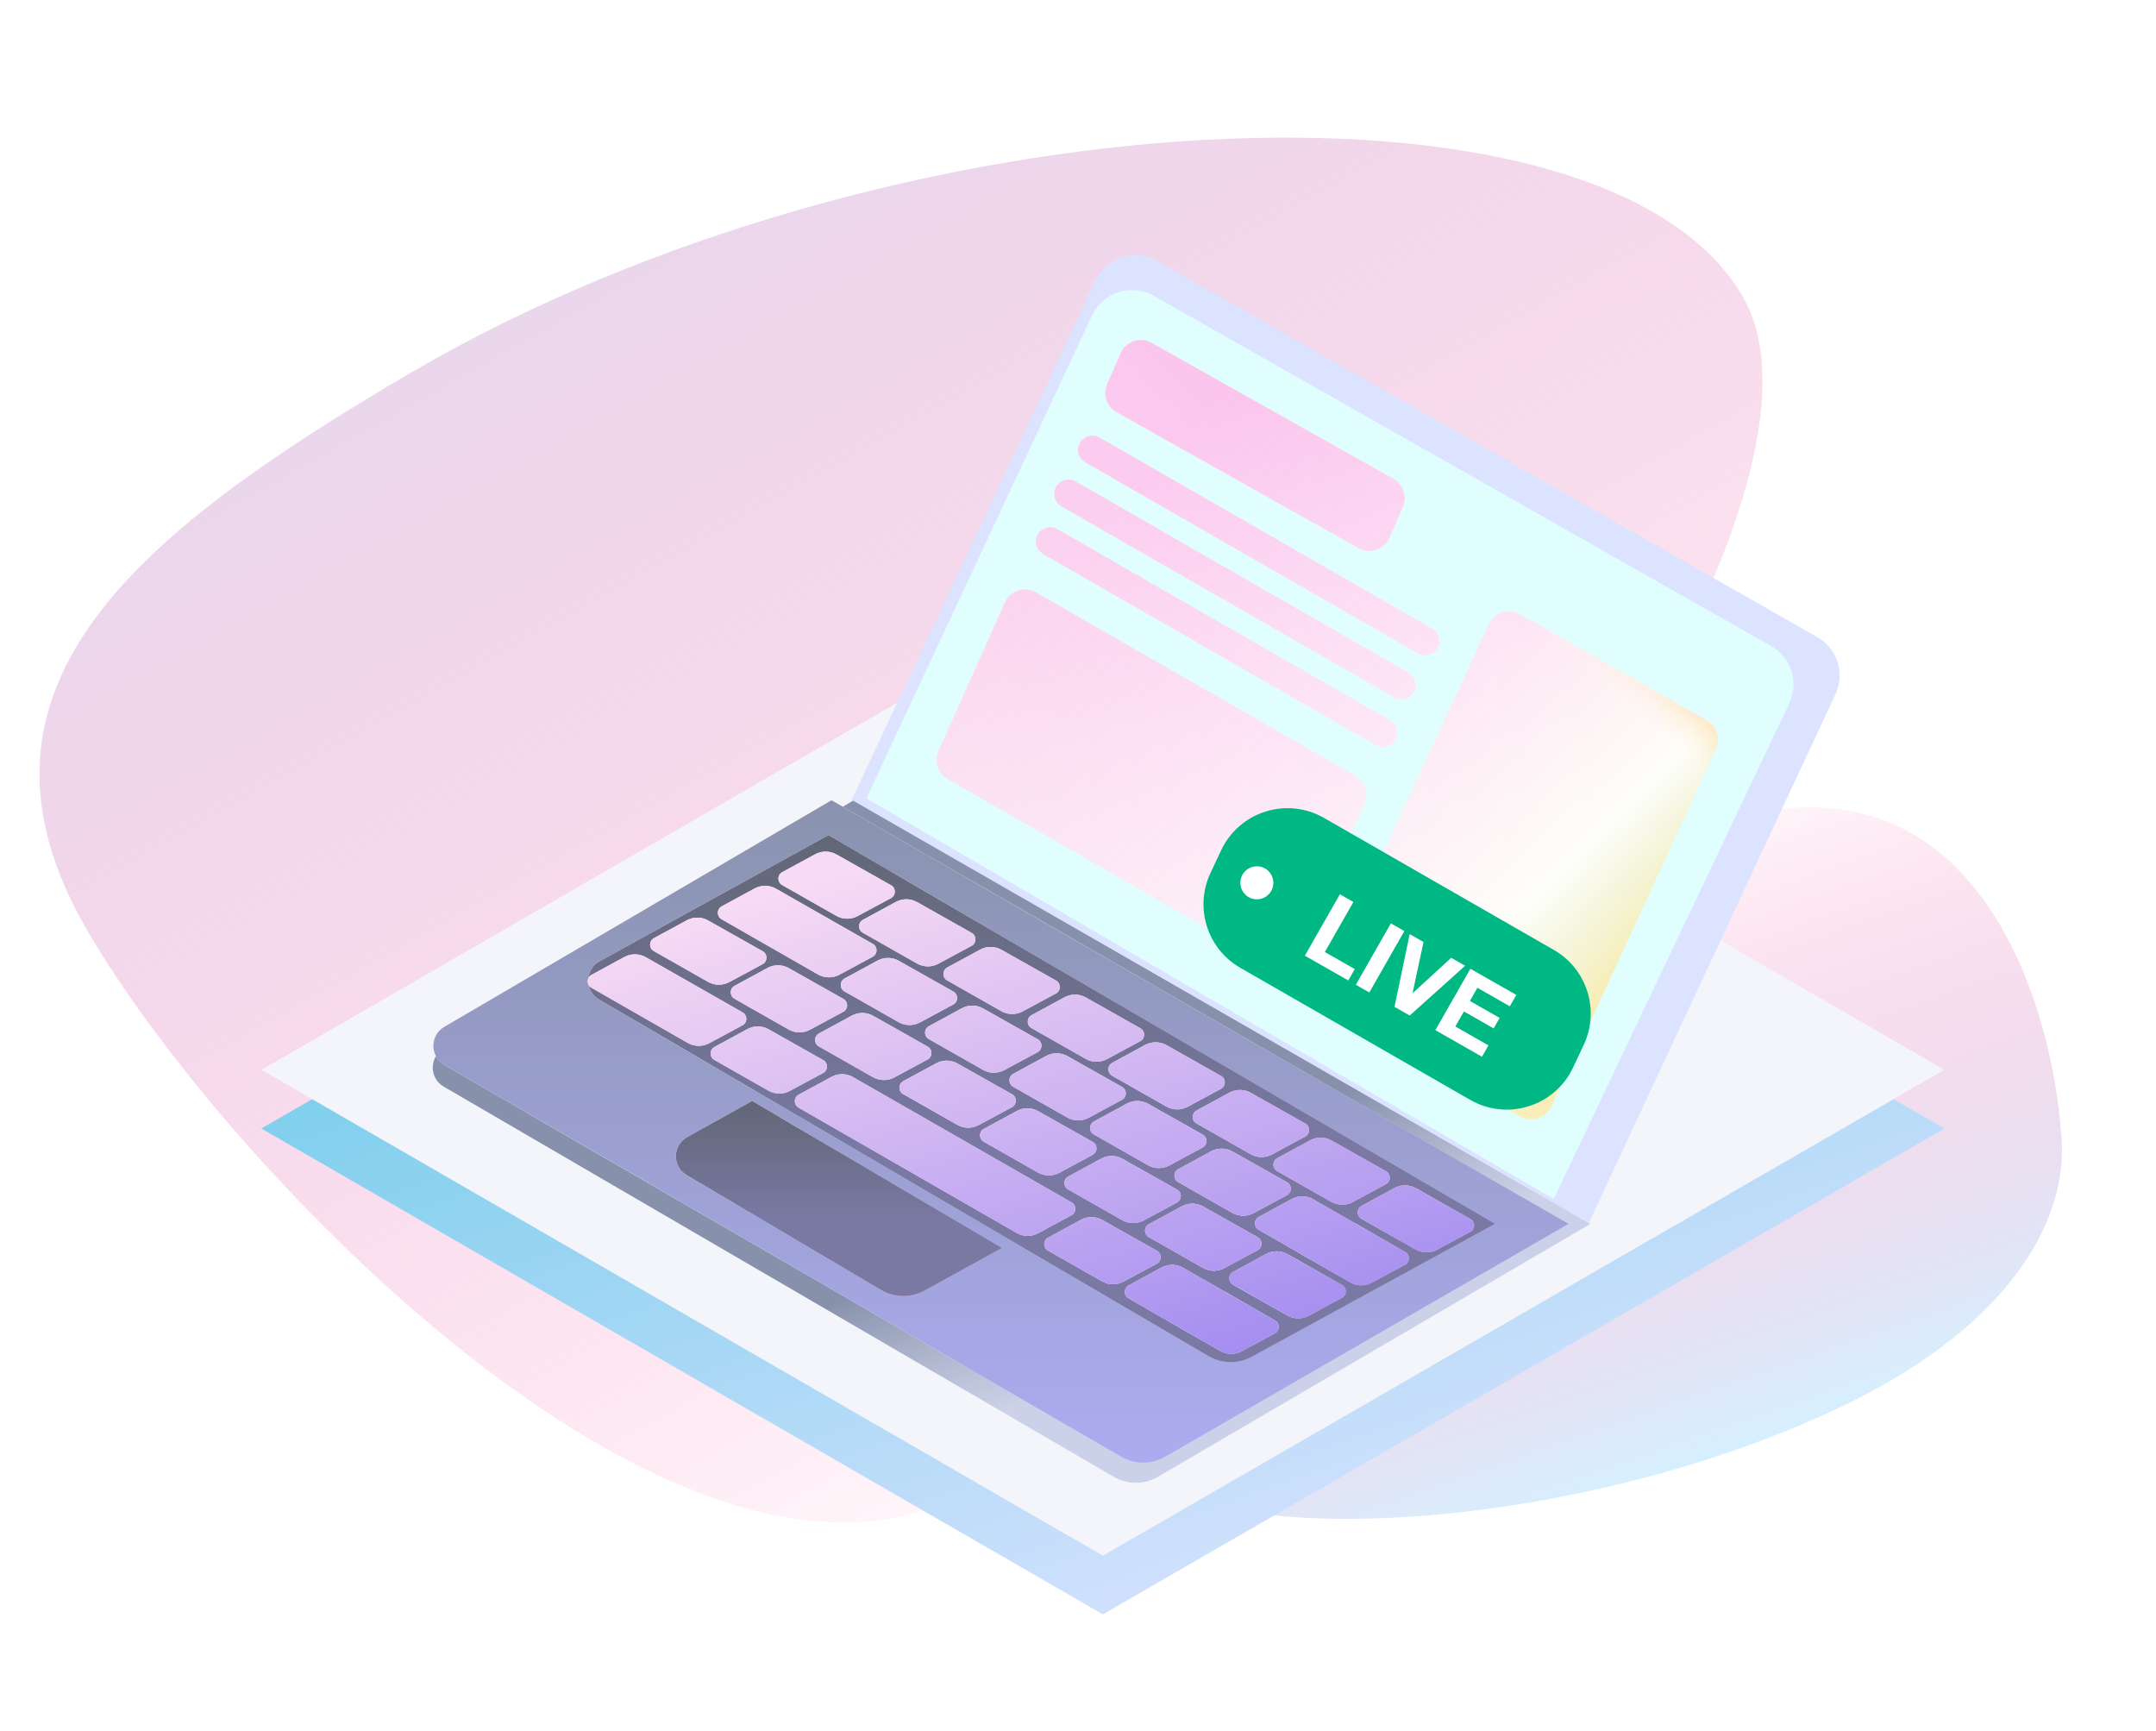 <svg width="588" height="472" viewBox="0 0 588 472" fill="none" xmlns="http://www.w3.org/2000/svg">
<g clip-path="url(#clip0_4563_108080)">
<rect width="588" height="472" fill="white"/>
<path d="M475.185 80.676C513.387 145.965 342.425 360.822 265.293 405.953C188.162 451.084 62.22 319.412 24.018 254.123C-14.184 188.833 34.815 146.82 111.947 101.69C241.974 25.608 436.983 15.386 475.185 80.676Z" fill="url(#paint0_linear_4563_108080)"/>
<path d="M300.942 392.49C286.026 360.53 398.496 257.048 444.567 235.547C529.291 187.814 558.949 262.132 562.262 310.74C563.843 333.947 546.707 362.845 500.636 384.347C422.97 420.593 315.857 424.45 300.942 392.49Z" fill="url(#paint1_linear_4563_108080)"/>
<path d="M300.781 175.241L71.281 307.741L300.781 440.241L530.281 307.741L300.781 175.241Z" fill="url(#paint2_linear_4563_108080)"/>
<path d="M300.781 159.241L71.281 291.741L300.781 424.241L530.281 291.741L300.781 159.241Z" fill="#F3F5FA"/>
<path d="M303.731 402.718L121.011 296.324C117.076 294.033 117.027 288.366 120.921 286.007L232.781 218.241L433.781 333.741L315.826 402.707C312.091 404.891 307.469 404.895 303.731 402.718Z" fill="url(#paint3_linear_4563_108080)"/>
<path d="M305.776 397.264L121.202 290.406C117.221 288.101 117.208 282.358 121.178 280.035L226.781 218.241L427.781 333.741L317.79 397.271C314.073 399.418 309.491 399.415 305.776 397.264Z" fill="url(#paint4_linear_4563_108080)"/>
<path d="M305.776 397.264L121.202 290.406C117.221 288.101 117.208 282.358 121.178 280.035L226.781 218.241L427.781 333.741L317.79 397.271C314.073 399.418 309.491 399.415 305.776 397.264Z" fill="url(#paint5_linear_4563_108080)"/>
<path d="M305.776 397.264L121.202 290.406C117.221 288.101 117.208 282.358 121.178 280.035L226.781 218.241L427.781 333.741L317.79 397.271C314.073 399.418 309.491 399.415 305.776 397.264Z" fill="url(#paint6_linear_4563_108080)"/>
<path d="M329.584 369.815L163.399 272.576C159.38 270.224 159.455 264.39 163.533 262.143L225.952 227.741L407.781 333.741L341.395 369.99C337.7 372.007 333.217 371.941 329.584 369.815Z" fill="url(#paint7_linear_4563_108080)"/>
<path d="M329.584 369.815L163.399 272.576C159.38 270.224 159.455 264.39 163.533 262.143L225.952 227.741L407.781 333.741L341.395 369.99C337.7 372.007 333.217 371.941 329.584 369.815Z" fill="url(#paint8_linear_4563_108080)"/>
<path d="M329.584 369.815L163.399 272.576C159.38 270.224 159.455 264.39 163.533 262.143L225.952 227.741L407.781 333.741L341.395 369.99C337.7 372.007 333.217 371.941 329.584 369.815Z" fill="url(#paint9_linear_4563_108080)"/>
<g filter="url(#filter0_d_4563_108080)">
<path fill-rule="evenodd" clip-rule="evenodd" d="M213.306 239.342L228.097 247.743C229.893 248.763 232.087 248.788 233.905 247.809L242.983 242.921C244.369 242.175 244.389 240.192 243.017 239.418L228.124 231.016C226.324 230 224.127 229.982 222.311 230.97L213.339 235.846C211.961 236.595 211.942 238.567 213.306 239.342ZM178.306 257.342L193.097 265.743C194.893 266.763 197.087 266.788 198.905 265.809L207.983 260.921C209.369 260.175 209.389 258.192 208.017 257.418L193.124 249.016C191.324 248 189.127 247.982 187.311 248.97L178.339 253.846C176.961 254.595 176.942 256.567 178.306 257.342ZM223.091 263.727L196.787 248.664C195.429 247.886 195.451 245.919 196.826 245.171L205.795 240.296C207.62 239.305 209.828 239.327 211.632 240.356L238.042 255.414C239.407 256.192 239.383 258.167 238 258.912L228.917 263.803C227.092 264.786 224.889 264.757 223.091 263.727ZM161.287 267.346L187.591 282.408C189.389 283.438 191.592 283.467 193.417 282.485L202.5 277.594C203.883 276.849 203.907 274.874 202.542 274.096L176.132 259.037C174.328 258.009 172.12 257.986 170.295 258.978L161.326 263.853C159.951 264.6 159.929 266.567 161.287 267.346ZM250.097 260.743L235.306 252.342C233.942 251.567 233.961 249.595 235.339 248.846L244.311 243.97C246.127 242.982 248.324 243 250.124 244.016L265.017 252.418C266.389 253.192 266.369 255.175 264.983 255.921L255.905 260.809C254.087 261.788 251.893 261.763 250.097 260.743ZM200.306 270.342L215.097 278.743C216.893 279.763 219.087 279.788 220.905 278.809L229.983 273.921C231.369 273.175 231.389 271.192 230.017 270.418L215.124 262.016C213.324 261 211.127 260.982 209.311 261.97L200.339 266.846C198.961 267.595 198.942 269.567 200.306 270.342ZM245.097 276.743L230.306 268.342C228.942 267.567 228.961 265.595 230.339 264.846L239.311 259.97C241.127 258.982 243.324 259 245.124 260.016L260.017 268.418C261.389 269.192 261.369 271.175 259.983 271.921L250.905 276.809C249.087 277.788 246.893 277.763 245.097 276.743ZM194.806 287.024L209.597 295.425C211.393 296.445 213.587 296.47 215.405 295.491L224.483 290.603C225.869 289.856 225.889 287.874 224.517 287.1L209.624 278.697C207.824 277.681 205.627 277.664 203.811 278.651L194.839 283.527C193.461 284.276 193.442 286.249 194.806 287.024ZM273.097 273.743L258.306 265.342C256.942 264.567 256.961 262.595 258.339 261.846L267.311 256.97C269.127 255.982 271.324 256 273.124 257.016L288.017 265.418C289.389 266.192 289.369 268.175 287.983 268.921L278.905 273.809C277.087 274.788 274.893 274.763 273.097 273.743ZM223.306 283.342L238.097 291.743C239.893 292.763 242.087 292.788 243.905 291.809L252.983 286.921C254.369 286.175 254.389 284.192 253.017 283.418L238.124 275.016C236.324 274 234.127 273.982 232.311 274.97L223.339 279.846C221.961 280.595 221.942 282.567 223.306 283.342ZM268.097 289.743L253.306 281.342C251.942 280.567 251.961 278.595 253.339 277.846L262.311 272.97C264.127 271.982 266.324 272 268.124 273.016L283.017 281.418C284.389 282.192 284.369 284.175 282.983 284.921L273.905 289.809C272.087 290.788 269.893 290.763 268.097 289.743ZM217.779 300.029L277.282 334.219C279.082 335.254 281.289 335.284 283.116 334.3L292.203 329.407C293.584 328.663 293.61 326.692 292.249 325.911L232.637 291.731C230.83 290.695 228.616 290.67 226.787 291.664L217.821 296.537C216.446 297.284 216.423 299.249 217.779 300.029ZM296.097 286.743L281.306 278.342C279.942 277.567 279.961 275.595 281.339 274.846L290.311 269.97C292.127 268.982 294.324 269 296.124 270.016L311.017 278.418C312.389 279.192 312.369 281.175 310.983 281.921L301.905 286.809C300.087 287.788 297.893 287.763 296.097 286.743ZM246.306 296.342L261.097 304.743C262.893 305.763 265.087 305.788 266.905 304.809L275.983 299.921C277.369 299.175 277.389 297.192 276.017 296.418L261.124 288.016C259.324 287 257.127 286.982 255.311 287.97L246.339 292.846C244.961 293.595 244.942 295.567 246.306 296.342ZM291.097 302.743L276.306 294.342C274.942 293.567 274.961 291.595 276.339 290.846L285.311 285.97C287.127 284.982 289.324 285 291.124 286.016L306.017 294.418C307.389 295.192 307.369 297.175 305.983 297.921L296.905 302.809C295.087 303.788 292.893 303.763 291.097 302.743ZM303.306 291.342L318.097 299.743C319.893 300.763 322.087 300.788 323.905 299.809L332.983 294.921C334.369 294.175 334.389 292.192 333.017 291.418L318.124 283.016C316.324 282 314.127 281.982 312.311 282.97L303.339 287.846C301.961 288.595 301.942 290.567 303.306 291.342ZM283.097 317.743L268.306 309.342C266.942 308.567 266.961 306.595 268.339 305.846L277.311 300.97C279.127 299.982 281.324 300 283.124 301.016L298.017 309.418C299.389 310.192 299.369 312.175 297.983 312.921L288.905 317.809C287.087 318.788 284.893 318.763 283.097 317.743ZM298.306 307.342L313.097 315.743C314.893 316.763 317.087 316.788 318.905 315.809L327.983 310.921C329.369 310.175 329.389 308.192 328.017 307.418L313.124 299.016C311.324 298 309.127 297.982 307.311 298.97L298.339 303.846C296.961 304.595 296.942 306.567 298.306 307.342ZM363.097 325.743L348.306 317.342C346.942 316.567 346.961 314.595 348.339 313.846L357.311 308.97C359.127 307.982 361.324 308 363.124 309.016L378.017 317.418C379.389 318.192 379.369 320.175 377.983 320.921L368.905 325.809C367.087 326.788 364.893 326.763 363.097 325.743ZM313.306 335.342L328.097 343.743C329.893 344.763 332.087 344.788 333.905 343.809L342.983 338.921C344.369 338.175 344.389 336.192 343.017 335.418L328.124 327.016C326.324 326 324.127 325.982 322.311 326.97L313.339 331.846C311.961 332.595 311.942 334.567 313.306 335.342ZM368.282 347.719L343.279 333.347C341.922 332.568 341.946 330.603 343.32 329.856L352.29 324.981C354.118 323.987 356.33 324.012 358.135 325.045L383.245 339.412C384.607 340.192 384.581 342.165 383.199 342.909L374.117 347.8C372.289 348.784 370.082 348.753 368.282 347.719ZM307.779 352.029L332.782 366.4C334.582 367.435 336.789 367.466 338.617 366.481L347.699 361.591C349.081 360.847 349.107 358.873 347.745 358.094L322.635 343.726C320.83 342.693 318.618 342.669 316.79 343.662L307.82 348.538C306.446 349.285 306.422 351.249 307.779 352.029ZM341.097 312.743L326.306 304.342C324.942 303.567 324.961 301.595 326.339 300.846L335.311 295.97C337.127 294.982 339.324 295 341.124 296.016L356.017 304.418C357.389 305.192 357.369 307.175 355.983 307.921L346.905 312.809C345.087 313.788 342.893 313.763 341.097 312.743ZM291.306 322.342L306.097 330.743C307.893 331.763 310.087 331.788 311.905 330.809L320.983 325.921C322.369 325.175 322.389 323.192 321.017 322.418L306.124 314.016C304.324 313 302.127 312.982 300.311 313.97L291.339 318.846C289.961 319.595 289.942 321.567 291.306 322.342ZM336.097 328.743L321.306 320.342C319.942 319.567 319.961 317.595 321.339 316.846L330.311 311.97C332.127 310.982 334.324 311 336.124 312.016L351.017 320.418C352.389 321.192 352.369 323.175 350.983 323.921L341.905 328.809C340.087 329.788 337.893 329.763 336.097 328.743ZM285.806 339.024L300.597 347.425C302.393 348.445 304.587 348.47 306.405 347.491L315.483 342.603C316.869 341.856 316.889 339.874 315.517 339.1L300.624 330.697C298.824 329.681 296.627 329.664 294.811 330.651L285.839 335.527C284.461 336.276 284.442 338.249 285.806 339.024ZM386.097 338.743L371.306 330.342C369.942 329.567 369.961 327.595 371.339 326.846L380.311 321.97C382.127 320.982 384.324 321 386.124 322.016L401.017 330.418C402.389 331.192 402.369 333.175 400.983 333.921L391.905 338.809C390.087 339.788 387.893 339.763 386.097 338.743ZM336.306 348.342L351.097 356.743C352.893 357.763 355.087 357.788 356.905 356.809L365.983 351.921C367.369 351.175 367.389 349.192 366.017 348.418L351.124 340.016C349.324 339 347.127 338.982 345.311 339.97L336.339 344.846C334.961 345.595 334.942 347.567 336.306 348.342Z" fill="url(#paint10_linear_4563_108080)"/>
<path fill-rule="evenodd" clip-rule="evenodd" d="M213.306 239.342L228.097 247.743C229.893 248.763 232.087 248.788 233.905 247.809L242.983 242.921C244.369 242.175 244.389 240.192 243.017 239.418L228.124 231.016C226.324 230 224.127 229.982 222.311 230.97L213.339 235.846C211.961 236.595 211.942 238.567 213.306 239.342ZM178.306 257.342L193.097 265.743C194.893 266.763 197.087 266.788 198.905 265.809L207.983 260.921C209.369 260.175 209.389 258.192 208.017 257.418L193.124 249.016C191.324 248 189.127 247.982 187.311 248.97L178.339 253.846C176.961 254.595 176.942 256.567 178.306 257.342ZM223.091 263.727L196.787 248.664C195.429 247.886 195.451 245.919 196.826 245.171L205.795 240.296C207.62 239.305 209.828 239.327 211.632 240.356L238.042 255.414C239.407 256.192 239.383 258.167 238 258.912L228.917 263.803C227.092 264.786 224.889 264.757 223.091 263.727ZM161.287 267.346L187.591 282.408C189.389 283.438 191.592 283.467 193.417 282.485L202.5 277.594C203.883 276.849 203.907 274.874 202.542 274.096L176.132 259.037C174.328 258.009 172.12 257.986 170.295 258.978L161.326 263.853C159.951 264.6 159.929 266.567 161.287 267.346ZM250.097 260.743L235.306 252.342C233.942 251.567 233.961 249.595 235.339 248.846L244.311 243.97C246.127 242.982 248.324 243 250.124 244.016L265.017 252.418C266.389 253.192 266.369 255.175 264.983 255.921L255.905 260.809C254.087 261.788 251.893 261.763 250.097 260.743ZM200.306 270.342L215.097 278.743C216.893 279.763 219.087 279.788 220.905 278.809L229.983 273.921C231.369 273.175 231.389 271.192 230.017 270.418L215.124 262.016C213.324 261 211.127 260.982 209.311 261.97L200.339 266.846C198.961 267.595 198.942 269.567 200.306 270.342ZM245.097 276.743L230.306 268.342C228.942 267.567 228.961 265.595 230.339 264.846L239.311 259.97C241.127 258.982 243.324 259 245.124 260.016L260.017 268.418C261.389 269.192 261.369 271.175 259.983 271.921L250.905 276.809C249.087 277.788 246.893 277.763 245.097 276.743ZM194.806 287.024L209.597 295.425C211.393 296.445 213.587 296.47 215.405 295.491L224.483 290.603C225.869 289.856 225.889 287.874 224.517 287.1L209.624 278.697C207.824 277.681 205.627 277.664 203.811 278.651L194.839 283.527C193.461 284.276 193.442 286.249 194.806 287.024ZM273.097 273.743L258.306 265.342C256.942 264.567 256.961 262.595 258.339 261.846L267.311 256.97C269.127 255.982 271.324 256 273.124 257.016L288.017 265.418C289.389 266.192 289.369 268.175 287.983 268.921L278.905 273.809C277.087 274.788 274.893 274.763 273.097 273.743ZM223.306 283.342L238.097 291.743C239.893 292.763 242.087 292.788 243.905 291.809L252.983 286.921C254.369 286.175 254.389 284.192 253.017 283.418L238.124 275.016C236.324 274 234.127 273.982 232.311 274.97L223.339 279.846C221.961 280.595 221.942 282.567 223.306 283.342ZM268.097 289.743L253.306 281.342C251.942 280.567 251.961 278.595 253.339 277.846L262.311 272.97C264.127 271.982 266.324 272 268.124 273.016L283.017 281.418C284.389 282.192 284.369 284.175 282.983 284.921L273.905 289.809C272.087 290.788 269.893 290.763 268.097 289.743ZM217.779 300.029L277.282 334.219C279.082 335.254 281.289 335.284 283.116 334.3L292.203 329.407C293.584 328.663 293.61 326.692 292.249 325.911L232.637 291.731C230.83 290.695 228.616 290.67 226.787 291.664L217.821 296.537C216.446 297.284 216.423 299.249 217.779 300.029ZM296.097 286.743L281.306 278.342C279.942 277.567 279.961 275.595 281.339 274.846L290.311 269.97C292.127 268.982 294.324 269 296.124 270.016L311.017 278.418C312.389 279.192 312.369 281.175 310.983 281.921L301.905 286.809C300.087 287.788 297.893 287.763 296.097 286.743ZM246.306 296.342L261.097 304.743C262.893 305.763 265.087 305.788 266.905 304.809L275.983 299.921C277.369 299.175 277.389 297.192 276.017 296.418L261.124 288.016C259.324 287 257.127 286.982 255.311 287.97L246.339 292.846C244.961 293.595 244.942 295.567 246.306 296.342ZM291.097 302.743L276.306 294.342C274.942 293.567 274.961 291.595 276.339 290.846L285.311 285.97C287.127 284.982 289.324 285 291.124 286.016L306.017 294.418C307.389 295.192 307.369 297.175 305.983 297.921L296.905 302.809C295.087 303.788 292.893 303.763 291.097 302.743ZM303.306 291.342L318.097 299.743C319.893 300.763 322.087 300.788 323.905 299.809L332.983 294.921C334.369 294.175 334.389 292.192 333.017 291.418L318.124 283.016C316.324 282 314.127 281.982 312.311 282.97L303.339 287.846C301.961 288.595 301.942 290.567 303.306 291.342ZM283.097 317.743L268.306 309.342C266.942 308.567 266.961 306.595 268.339 305.846L277.311 300.97C279.127 299.982 281.324 300 283.124 301.016L298.017 309.418C299.389 310.192 299.369 312.175 297.983 312.921L288.905 317.809C287.087 318.788 284.893 318.763 283.097 317.743ZM298.306 307.342L313.097 315.743C314.893 316.763 317.087 316.788 318.905 315.809L327.983 310.921C329.369 310.175 329.389 308.192 328.017 307.418L313.124 299.016C311.324 298 309.127 297.982 307.311 298.97L298.339 303.846C296.961 304.595 296.942 306.567 298.306 307.342ZM363.097 325.743L348.306 317.342C346.942 316.567 346.961 314.595 348.339 313.846L357.311 308.97C359.127 307.982 361.324 308 363.124 309.016L378.017 317.418C379.389 318.192 379.369 320.175 377.983 320.921L368.905 325.809C367.087 326.788 364.893 326.763 363.097 325.743ZM313.306 335.342L328.097 343.743C329.893 344.763 332.087 344.788 333.905 343.809L342.983 338.921C344.369 338.175 344.389 336.192 343.017 335.418L328.124 327.016C326.324 326 324.127 325.982 322.311 326.97L313.339 331.846C311.961 332.595 311.942 334.567 313.306 335.342ZM368.282 347.719L343.279 333.347C341.922 332.568 341.946 330.603 343.32 329.856L352.29 324.981C354.118 323.987 356.33 324.012 358.135 325.045L383.245 339.412C384.607 340.192 384.581 342.165 383.199 342.909L374.117 347.8C372.289 348.784 370.082 348.753 368.282 347.719ZM307.779 352.029L332.782 366.4C334.582 367.435 336.789 367.466 338.617 366.481L347.699 361.591C349.081 360.847 349.107 358.873 347.745 358.094L322.635 343.726C320.83 342.693 318.618 342.669 316.79 343.662L307.82 348.538C306.446 349.285 306.422 351.249 307.779 352.029ZM341.097 312.743L326.306 304.342C324.942 303.567 324.961 301.595 326.339 300.846L335.311 295.97C337.127 294.982 339.324 295 341.124 296.016L356.017 304.418C357.389 305.192 357.369 307.175 355.983 307.921L346.905 312.809C345.087 313.788 342.893 313.763 341.097 312.743ZM291.306 322.342L306.097 330.743C307.893 331.763 310.087 331.788 311.905 330.809L320.983 325.921C322.369 325.175 322.389 323.192 321.017 322.418L306.124 314.016C304.324 313 302.127 312.982 300.311 313.97L291.339 318.846C289.961 319.595 289.942 321.567 291.306 322.342ZM336.097 328.743L321.306 320.342C319.942 319.567 319.961 317.595 321.339 316.846L330.311 311.97C332.127 310.982 334.324 311 336.124 312.016L351.017 320.418C352.389 321.192 352.369 323.175 350.983 323.921L341.905 328.809C340.087 329.788 337.893 329.763 336.097 328.743ZM285.806 339.024L300.597 347.425C302.393 348.445 304.587 348.47 306.405 347.491L315.483 342.603C316.869 341.856 316.889 339.874 315.517 339.1L300.624 330.697C298.824 329.681 296.627 329.664 294.811 330.651L285.839 335.527C284.461 336.276 284.442 338.249 285.806 339.024ZM386.097 338.743L371.306 330.342C369.942 329.567 369.961 327.595 371.339 326.846L380.311 321.97C382.127 320.982 384.324 321 386.124 322.016L401.017 330.418C402.389 331.192 402.369 333.175 400.983 333.921L391.905 338.809C390.087 339.788 387.893 339.763 386.097 338.743ZM336.306 348.342L351.097 356.743C352.893 357.763 355.087 357.788 356.905 356.809L365.983 351.921C367.369 351.175 367.389 349.192 366.017 348.418L351.124 340.016C349.324 339 347.127 338.982 345.311 339.97L336.339 344.846C334.961 345.595 334.942 347.567 336.306 348.342Z" fill="url(#paint11_linear_4563_108080)"/>
<path fill-rule="evenodd" clip-rule="evenodd" d="M213.306 239.342L228.097 247.743C229.893 248.763 232.087 248.788 233.905 247.809L242.983 242.921C244.369 242.175 244.389 240.192 243.017 239.418L228.124 231.016C226.324 230 224.127 229.982 222.311 230.97L213.339 235.846C211.961 236.595 211.942 238.567 213.306 239.342ZM178.306 257.342L193.097 265.743C194.893 266.763 197.087 266.788 198.905 265.809L207.983 260.921C209.369 260.175 209.389 258.192 208.017 257.418L193.124 249.016C191.324 248 189.127 247.982 187.311 248.97L178.339 253.846C176.961 254.595 176.942 256.567 178.306 257.342ZM223.091 263.727L196.787 248.664C195.429 247.886 195.451 245.919 196.826 245.171L205.795 240.296C207.62 239.305 209.828 239.327 211.632 240.356L238.042 255.414C239.407 256.192 239.383 258.167 238 258.912L228.917 263.803C227.092 264.786 224.889 264.757 223.091 263.727ZM161.287 267.346L187.591 282.408C189.389 283.438 191.592 283.467 193.417 282.485L202.5 277.594C203.883 276.849 203.907 274.874 202.542 274.096L176.132 259.037C174.328 258.009 172.12 257.986 170.295 258.978L161.326 263.853C159.951 264.6 159.929 266.567 161.287 267.346ZM250.097 260.743L235.306 252.342C233.942 251.567 233.961 249.595 235.339 248.846L244.311 243.97C246.127 242.982 248.324 243 250.124 244.016L265.017 252.418C266.389 253.192 266.369 255.175 264.983 255.921L255.905 260.809C254.087 261.788 251.893 261.763 250.097 260.743ZM200.306 270.342L215.097 278.743C216.893 279.763 219.087 279.788 220.905 278.809L229.983 273.921C231.369 273.175 231.389 271.192 230.017 270.418L215.124 262.016C213.324 261 211.127 260.982 209.311 261.97L200.339 266.846C198.961 267.595 198.942 269.567 200.306 270.342ZM245.097 276.743L230.306 268.342C228.942 267.567 228.961 265.595 230.339 264.846L239.311 259.97C241.127 258.982 243.324 259 245.124 260.016L260.017 268.418C261.389 269.192 261.369 271.175 259.983 271.921L250.905 276.809C249.087 277.788 246.893 277.763 245.097 276.743ZM194.806 287.024L209.597 295.425C211.393 296.445 213.587 296.47 215.405 295.491L224.483 290.603C225.869 289.856 225.889 287.874 224.517 287.1L209.624 278.697C207.824 277.681 205.627 277.664 203.811 278.651L194.839 283.527C193.461 284.276 193.442 286.249 194.806 287.024ZM273.097 273.743L258.306 265.342C256.942 264.567 256.961 262.595 258.339 261.846L267.311 256.97C269.127 255.982 271.324 256 273.124 257.016L288.017 265.418C289.389 266.192 289.369 268.175 287.983 268.921L278.905 273.809C277.087 274.788 274.893 274.763 273.097 273.743ZM223.306 283.342L238.097 291.743C239.893 292.763 242.087 292.788 243.905 291.809L252.983 286.921C254.369 286.175 254.389 284.192 253.017 283.418L238.124 275.016C236.324 274 234.127 273.982 232.311 274.97L223.339 279.846C221.961 280.595 221.942 282.567 223.306 283.342ZM268.097 289.743L253.306 281.342C251.942 280.567 251.961 278.595 253.339 277.846L262.311 272.97C264.127 271.982 266.324 272 268.124 273.016L283.017 281.418C284.389 282.192 284.369 284.175 282.983 284.921L273.905 289.809C272.087 290.788 269.893 290.763 268.097 289.743ZM217.779 300.029L277.282 334.219C279.082 335.254 281.289 335.284 283.116 334.3L292.203 329.407C293.584 328.663 293.61 326.692 292.249 325.911L232.637 291.731C230.83 290.695 228.616 290.67 226.787 291.664L217.821 296.537C216.446 297.284 216.423 299.249 217.779 300.029ZM296.097 286.743L281.306 278.342C279.942 277.567 279.961 275.595 281.339 274.846L290.311 269.97C292.127 268.982 294.324 269 296.124 270.016L311.017 278.418C312.389 279.192 312.369 281.175 310.983 281.921L301.905 286.809C300.087 287.788 297.893 287.763 296.097 286.743ZM246.306 296.342L261.097 304.743C262.893 305.763 265.087 305.788 266.905 304.809L275.983 299.921C277.369 299.175 277.389 297.192 276.017 296.418L261.124 288.016C259.324 287 257.127 286.982 255.311 287.97L246.339 292.846C244.961 293.595 244.942 295.567 246.306 296.342ZM291.097 302.743L276.306 294.342C274.942 293.567 274.961 291.595 276.339 290.846L285.311 285.97C287.127 284.982 289.324 285 291.124 286.016L306.017 294.418C307.389 295.192 307.369 297.175 305.983 297.921L296.905 302.809C295.087 303.788 292.893 303.763 291.097 302.743ZM303.306 291.342L318.097 299.743C319.893 300.763 322.087 300.788 323.905 299.809L332.983 294.921C334.369 294.175 334.389 292.192 333.017 291.418L318.124 283.016C316.324 282 314.127 281.982 312.311 282.97L303.339 287.846C301.961 288.595 301.942 290.567 303.306 291.342ZM283.097 317.743L268.306 309.342C266.942 308.567 266.961 306.595 268.339 305.846L277.311 300.97C279.127 299.982 281.324 300 283.124 301.016L298.017 309.418C299.389 310.192 299.369 312.175 297.983 312.921L288.905 317.809C287.087 318.788 284.893 318.763 283.097 317.743ZM298.306 307.342L313.097 315.743C314.893 316.763 317.087 316.788 318.905 315.809L327.983 310.921C329.369 310.175 329.389 308.192 328.017 307.418L313.124 299.016C311.324 298 309.127 297.982 307.311 298.97L298.339 303.846C296.961 304.595 296.942 306.567 298.306 307.342ZM363.097 325.743L348.306 317.342C346.942 316.567 346.961 314.595 348.339 313.846L357.311 308.97C359.127 307.982 361.324 308 363.124 309.016L378.017 317.418C379.389 318.192 379.369 320.175 377.983 320.921L368.905 325.809C367.087 326.788 364.893 326.763 363.097 325.743ZM313.306 335.342L328.097 343.743C329.893 344.763 332.087 344.788 333.905 343.809L342.983 338.921C344.369 338.175 344.389 336.192 343.017 335.418L328.124 327.016C326.324 326 324.127 325.982 322.311 326.97L313.339 331.846C311.961 332.595 311.942 334.567 313.306 335.342ZM368.282 347.719L343.279 333.347C341.922 332.568 341.946 330.603 343.32 329.856L352.29 324.981C354.118 323.987 356.33 324.012 358.135 325.045L383.245 339.412C384.607 340.192 384.581 342.165 383.199 342.909L374.117 347.8C372.289 348.784 370.082 348.753 368.282 347.719ZM307.779 352.029L332.782 366.4C334.582 367.435 336.789 367.466 338.617 366.481L347.699 361.591C349.081 360.847 349.107 358.873 347.745 358.094L322.635 343.726C320.83 342.693 318.618 342.669 316.79 343.662L307.82 348.538C306.446 349.285 306.422 351.249 307.779 352.029ZM341.097 312.743L326.306 304.342C324.942 303.567 324.961 301.595 326.339 300.846L335.311 295.97C337.127 294.982 339.324 295 341.124 296.016L356.017 304.418C357.389 305.192 357.369 307.175 355.983 307.921L346.905 312.809C345.087 313.788 342.893 313.763 341.097 312.743ZM291.306 322.342L306.097 330.743C307.893 331.763 310.087 331.788 311.905 330.809L320.983 325.921C322.369 325.175 322.389 323.192 321.017 322.418L306.124 314.016C304.324 313 302.127 312.982 300.311 313.97L291.339 318.846C289.961 319.595 289.942 321.567 291.306 322.342ZM336.097 328.743L321.306 320.342C319.942 319.567 319.961 317.595 321.339 316.846L330.311 311.97C332.127 310.982 334.324 311 336.124 312.016L351.017 320.418C352.389 321.192 352.369 323.175 350.983 323.921L341.905 328.809C340.087 329.788 337.893 329.763 336.097 328.743ZM285.806 339.024L300.597 347.425C302.393 348.445 304.587 348.47 306.405 347.491L315.483 342.603C316.869 341.856 316.889 339.874 315.517 339.1L300.624 330.697C298.824 329.681 296.627 329.664 294.811 330.651L285.839 335.527C284.461 336.276 284.442 338.249 285.806 339.024ZM386.097 338.743L371.306 330.342C369.942 329.567 369.961 327.595 371.339 326.846L380.311 321.97C382.127 320.982 384.324 321 386.124 322.016L401.017 330.418C402.389 331.192 402.369 333.175 400.983 333.921L391.905 338.809C390.087 339.788 387.893 339.763 386.097 338.743ZM336.306 348.342L351.097 356.743C352.893 357.763 355.087 357.788 356.905 356.809L365.983 351.921C367.369 351.175 367.389 349.192 366.017 348.418L351.124 340.016C349.324 339 347.127 338.982 345.311 339.97L336.339 344.846C334.961 345.595 334.942 347.567 336.306 348.342Z" fill="url(#paint12_linear_4563_108080)"/>
</g>
<path d="M240.277 351.763L187.3 320.495C183.307 318.139 183.382 312.337 187.434 310.084L205.14 300.241L273.281 340.31L252.166 351.94C248.45 353.986 243.93 353.919 240.277 351.763Z" fill="url(#paint13_linear_4563_108080)"/>
<path d="M240.277 351.763L187.3 320.495C183.307 318.139 183.382 312.337 187.434 310.084L205.14 300.241L273.281 340.31L252.166 351.94C248.45 353.986 243.93 353.919 240.277 351.763Z" fill="url(#paint14_linear_4563_108080)"/>
<path d="M240.277 351.763L187.3 320.495C183.307 318.139 183.382 312.337 187.434 310.084L205.14 300.241L273.281 340.31L252.166 351.94C248.45 353.986 243.93 353.919 240.277 351.763Z" fill="url(#paint15_linear_4563_108080)"/>
<g filter="url(#filter1_d_4563_108080)">
<path d="M427.281 333.556L226.281 218.114L292.763 76.496C295.738 70.16 303.482 67.704 309.565 71.169L489.669 173.766C495.099 176.859 497.246 183.603 494.604 189.266L427.281 333.556Z" fill="#DCE3FF"/>
</g>
<g filter="url(#filter2_i_4563_108080)">
<path d="M421.732 327.982L234.281 218.708L295.833 87.005C298.797 80.663 306.537 78.194 312.625 81.648L481.072 177.201C486.544 180.305 488.69 187.108 485.989 192.79L421.732 327.982Z" fill="#E1FEFF"/>
</g>
<path fill-rule="evenodd" clip-rule="evenodd" d="M378.933 146.655L382.614 138.212C383.844 135.389 382.738 132.093 380.054 130.584L314.068 93.494C310.971 91.753 307.048 93.07 305.628 96.327L301.947 104.77C300.717 107.593 301.823 110.889 304.508 112.398L370.493 149.488C373.591 151.229 377.514 149.912 378.933 146.655ZM390.583 171.405L299.87 119.303C297.922 118.184 295.434 118.934 294.43 120.943C293.504 122.795 294.183 125.047 295.978 126.078L386.692 178.18C388.639 179.299 391.127 178.548 392.132 176.539C393.057 174.688 392.378 172.436 390.583 171.405ZM467.976 204.243L423.016 301.805C421.545 304.998 417.655 306.247 414.6 304.508L363.567 275.465C360.86 273.925 359.782 270.568 361.086 267.739L406.045 170.178C407.516 166.985 411.406 165.735 414.462 167.474L465.494 196.517C468.201 198.058 469.279 201.414 467.976 204.243ZM384.083 183.405L293.37 131.303C291.422 130.184 288.934 130.934 287.93 132.943C287.004 134.795 287.683 137.047 289.478 138.078L380.192 190.18C382.139 191.299 384.627 190.548 385.632 188.539C386.557 186.688 385.878 184.436 384.083 183.405ZM288.37 144.303L379.083 196.405C380.878 197.436 381.557 199.688 380.632 201.539C379.627 203.548 377.139 204.299 375.192 203.18L284.478 151.078C282.683 150.047 282.004 147.795 282.93 145.943C283.934 143.934 286.422 143.184 288.37 144.303ZM353.989 259.677L372.07 219.191C373.326 216.38 372.25 213.075 369.58 211.541L282.539 161.549C279.458 159.779 275.522 161.06 274.073 164.305L255.991 204.792C254.736 207.603 255.812 210.908 258.481 212.441L345.522 262.434C348.604 264.204 352.54 262.922 353.989 259.677Z" fill="url(#paint16_linear_4563_108080)"/>
<path fill-rule="evenodd" clip-rule="evenodd" d="M378.933 146.655L382.614 138.212C383.844 135.389 382.738 132.093 380.054 130.584L314.068 93.494C310.971 91.753 307.048 93.07 305.628 96.327L301.947 104.77C300.717 107.593 301.823 110.889 304.508 112.398L370.493 149.488C373.591 151.229 377.514 149.912 378.933 146.655ZM390.583 171.405L299.87 119.303C297.922 118.184 295.434 118.934 294.43 120.943C293.504 122.795 294.183 125.047 295.978 126.078L386.692 178.18C388.639 179.299 391.127 178.548 392.132 176.539C393.057 174.688 392.378 172.436 390.583 171.405ZM467.976 204.243L423.016 301.805C421.545 304.998 417.655 306.247 414.6 304.508L363.567 275.465C360.86 273.925 359.782 270.568 361.086 267.739L406.045 170.178C407.516 166.985 411.406 165.735 414.462 167.474L465.494 196.517C468.201 198.058 469.279 201.414 467.976 204.243ZM384.083 183.405L293.37 131.303C291.422 130.184 288.934 130.934 287.93 132.943C287.004 134.795 287.683 137.047 289.478 138.078L380.192 190.18C382.139 191.299 384.627 190.548 385.632 188.539C386.557 186.688 385.878 184.436 384.083 183.405ZM288.37 144.303L379.083 196.405C380.878 197.436 381.557 199.688 380.632 201.539C379.627 203.548 377.139 204.299 375.192 203.18L284.478 151.078C282.683 150.047 282.004 147.795 282.93 145.943C283.934 143.934 286.422 143.184 288.37 144.303ZM353.989 259.677L372.07 219.191C373.326 216.38 372.25 213.075 369.58 211.541L282.539 161.549C279.458 159.779 275.522 161.06 274.073 164.305L255.991 204.792C254.736 207.603 255.812 210.908 258.481 212.441L345.522 262.434C348.604 264.204 352.54 262.922 353.989 259.677Z" fill="url(#paint17_linear_4563_108080)"/>
<path fill-rule="evenodd" clip-rule="evenodd" d="M378.933 146.655L382.614 138.212C383.844 135.389 382.738 132.093 380.054 130.584L314.068 93.494C310.971 91.753 307.048 93.07 305.628 96.327L301.947 104.77C300.717 107.593 301.823 110.889 304.508 112.398L370.493 149.488C373.591 151.229 377.514 149.912 378.933 146.655ZM390.583 171.405L299.87 119.303C297.922 118.184 295.434 118.934 294.43 120.943C293.504 122.795 294.183 125.047 295.978 126.078L386.692 178.18C388.639 179.299 391.127 178.548 392.132 176.539C393.057 174.688 392.378 172.436 390.583 171.405ZM467.976 204.243L423.016 301.805C421.545 304.998 417.655 306.247 414.6 304.508L363.567 275.465C360.86 273.925 359.782 270.568 361.086 267.739L406.045 170.178C407.516 166.985 411.406 165.735 414.462 167.474L465.494 196.517C468.201 198.058 469.279 201.414 467.976 204.243ZM384.083 183.405L293.37 131.303C291.422 130.184 288.934 130.934 287.93 132.943C287.004 134.795 287.683 137.047 289.478 138.078L380.192 190.18C382.139 191.299 384.627 190.548 385.632 188.539C386.557 186.688 385.878 184.436 384.083 183.405ZM288.37 144.303L379.083 196.405C380.878 197.436 381.557 199.688 380.632 201.539C379.627 203.548 377.139 204.299 375.192 203.18L284.478 151.078C282.683 150.047 282.004 147.795 282.93 145.943C283.934 143.934 286.422 143.184 288.37 144.303ZM353.989 259.677L372.07 219.191C373.326 216.38 372.25 213.075 369.58 211.541L282.539 161.549C279.458 159.779 275.522 161.06 274.073 164.305L255.991 204.792C254.736 207.603 255.812 210.908 258.481 212.441L345.522 262.434C348.604 264.204 352.54 262.922 353.989 259.677Z" fill="url(#paint18_linear_4563_108080)"/>
<g filter="url(#filter3_i_4563_108080)">
<path d="M429.933 285.92L427.021 292.106C422.045 302.682 409.099 306.754 398.964 300.933L336.265 264.922C327.234 259.735 323.696 248.486 328.13 239.063L331.041 232.876C336.018 222.301 348.964 218.228 359.099 224.049L421.797 260.061C430.828 265.248 434.367 276.497 429.933 285.92Z" fill="#00B884"/>
</g>
<path d="M365.424 243.872L355.871 260.616L367.714 267.373L369.481 264.277L361.319 259.621L369.106 245.972L365.424 243.872ZM379.326 251.803L369.773 268.547L373.455 270.648L383.008 253.903L379.326 251.803ZM384.475 276.935L399.586 263.362L395.787 261.194L385.295 270.813L385.248 270.786L388.236 256.886L384.46 254.732L380.324 274.567L384.475 276.935ZM401.014 264.176L391.461 280.921L404.172 288.173L405.938 285.077L396.909 279.926L399.251 275.822L407.365 280.451L408.997 277.59L400.883 272.961L402.93 269.372L411.771 274.417L413.538 271.321L401.014 264.176Z" fill="white"/>
<circle cx="342.781" cy="240.741" r="4.5" fill="white"/>
</g>
<defs>
<filter id="filter0_d_4563_108080" x="160.281" y="230.241" width="241.754" height="138.957" filterUnits="userSpaceOnUse" color-interpolation-filters="sRGB">
<feFlood flood-opacity="0" result="BackgroundImageFix"/>
<feColorMatrix in="SourceAlpha" type="matrix" values="0 0 0 0 0 0 0 0 0 0 0 0 0 0 0 0 0 0 127 0" result="hardAlpha"/>
<feOffset dy="2"/>
<feComposite in2="hardAlpha" operator="out"/>
<feColorMatrix type="matrix" values="0 0 0 0 0 0 0 0 0 0 0 0 0 0 0 0 0 0 0.21 0"/>
<feBlend mode="normal" in2="BackgroundImageFix" result="effect1_dropShadow_4563_108080"/>
<feBlend mode="normal" in="SourceGraphic" in2="effect1_dropShadow_4563_108080" result="shape"/>
</filter>
<filter id="filter1_d_4563_108080" x="226.281" y="69.593" width="275.449" height="263.964" filterUnits="userSpaceOnUse" color-interpolation-filters="sRGB">
<feFlood flood-opacity="0" result="BackgroundImageFix"/>
<feColorMatrix in="SourceAlpha" type="matrix" values="0 0 0 0 0 0 0 0 0 0 0 0 0 0 0 0 0 0 127 0" result="hardAlpha"/>
<feOffset dx="6"/>
<feComposite in2="hardAlpha" operator="out"/>
<feColorMatrix type="matrix" values="0 0 0 0 0.529 0 0 0 0 0.569 0 0 0 0 0.671 0 0 0 1 0"/>
<feBlend mode="normal" in2="BackgroundImageFix" result="effect1_dropShadow_4563_108080"/>
<feBlend mode="normal" in="SourceGraphic" in2="effect1_dropShadow_4563_108080" result="shape"/>
</filter>
<filter id="filter2_i_4563_108080" x="234.281" y="80.082" width="252.871" height="247.899" filterUnits="userSpaceOnUse" color-interpolation-filters="sRGB">
<feFlood flood-opacity="0" result="BackgroundImageFix"/>
<feBlend mode="normal" in="SourceGraphic" in2="BackgroundImageFix" result="shape"/>
<feColorMatrix in="SourceAlpha" type="matrix" values="0 0 0 0 0 0 0 0 0 0 0 0 0 0 0 0 0 0 127 0" result="hardAlpha"/>
<feOffset dx="2" dy="-1"/>
<feComposite in2="hardAlpha" operator="arithmetic" k2="-1" k3="1"/>
<feColorMatrix type="matrix" values="0 0 0 0 0.361 0 0 0 0 0.918 0 0 0 0 0.718 0 0 0 1 0"/>
<feBlend mode="normal" in2="shape" result="effect1_innerShadow_4563_108080"/>
</filter>
<filter id="filter3_i_4563_108080" x="326.223" y="221.387" width="105.617" height="82.209" filterUnits="userSpaceOnUse" color-interpolation-filters="sRGB">
<feFlood flood-opacity="0" result="BackgroundImageFix"/>
<feBlend mode="normal" in="SourceGraphic" in2="BackgroundImageFix" result="shape"/>
<feColorMatrix in="SourceAlpha" type="matrix" values="0 0 0 0 0 0 0 0 0 0 0 0 0 0 0 0 0 0 127 0" result="hardAlpha"/>
<feOffset dx="2" dy="-1"/>
<feComposite in2="hardAlpha" operator="arithmetic" k2="-1" k3="1"/>
<feColorMatrix type="matrix" values="0 0 0 0 0 0 0 0 0 0 0 0 0 0 0 0 0 0 0.25 0"/>
<feBlend mode="normal" in2="shape" result="effect1_innerShadow_4563_108080"/>
</filter>
<linearGradient id="paint0_linear_4563_108080" x1="51.78" y1="-115.259" x2="344.939" y2="404.777" gradientUnits="userSpaceOnUse">
<stop offset="0.026" stop-color="#CFECFD" stop-opacity="0.99"/>
<stop offset="1" stop-color="#FD71AF" stop-opacity="0.01"/>
</linearGradient>
<linearGradient id="paint1_linear_4563_108080" x1="461.005" y1="402.842" x2="401.509" y2="232.713" gradientUnits="userSpaceOnUse">
<stop stop-color="#CEEFFF"/>
<stop offset="0.026" stop-color="#CFECFD" stop-opacity="0.83"/>
<stop offset="1" stop-color="#FD71AF" stop-opacity="0.01"/>
</linearGradient>
<linearGradient id="paint2_linear_4563_108080" x1="169.175" y1="-77.759" x2="355.833" y2="454.614" gradientUnits="userSpaceOnUse">
<stop stop-color="#00B4D5"/>
<stop offset="1" stop-color="#DCE3FF"/>
</linearGradient>
<linearGradient id="paint3_linear_4563_108080" x1="245.235" y1="347.712" x2="265.506" y2="397.672" gradientUnits="userSpaceOnUse">
<stop stop-color="#8791AB"/>
<stop offset="0.844" stop-color="#BEC6E1" stop-opacity="0.75"/>
</linearGradient>
<linearGradient id="paint4_linear_4563_108080" x1="162.543" y1="297.384" x2="371.129" y2="270.9" gradientUnits="userSpaceOnUse">
<stop offset="0.198" stop-color="#F2FDFF"/>
<stop offset="1" stop-color="#FFBFF1"/>
</linearGradient>
<linearGradient id="paint5_linear_4563_108080" x1="212.2" y1="261.356" x2="275.737" y2="376.705" gradientUnits="userSpaceOnUse">
<stop stop-color="#FEAFE7" stop-opacity="0.76"/>
<stop offset="0.083" stop-color="white" stop-opacity="0.917"/>
<stop offset="1" stop-color="#E2F7FB" stop-opacity="0"/>
</linearGradient>
<linearGradient id="paint6_linear_4563_108080" x1="270.637" y1="214.107" x2="270.637" y2="403.104" gradientUnits="userSpaceOnUse">
<stop stop-color="#8892AC"/>
<stop offset="1" stop-color="#ADACF2"/>
</linearGradient>
<linearGradient id="paint7_linear_4563_108080" x1="198.744" y1="265.801" x2="291.979" y2="254.027" gradientUnits="userSpaceOnUse">
<stop offset="0.198" stop-color="#F2FDFF"/>
<stop offset="1" stop-color="#FFBFF1"/>
</linearGradient>
<linearGradient id="paint8_linear_4563_108080" x1="220.936" y1="249.613" x2="249.566" y2="301.312" gradientUnits="userSpaceOnUse">
<stop stop-color="#FEAFE7" stop-opacity="0.76"/>
<stop offset="0.083" stop-color="white" stop-opacity="0.917"/>
<stop offset="1" stop-color="#E2F7FB" stop-opacity="0"/>
</linearGradient>
<linearGradient id="paint9_linear_4563_108080" x1="247.052" y1="228.384" x2="247.052" y2="313.303" gradientUnits="userSpaceOnUse">
<stop stop-color="#616776"/>
<stop offset="1" stop-color="#7979A4"/>
</linearGradient>
<linearGradient id="paint10_linear_4563_108080" x1="342.516" y1="346.266" x2="362.09" y2="343.759" gradientUnits="userSpaceOnUse">
<stop offset="0.198" stop-color="#F2FDFF"/>
<stop offset="1" stop-color="#FFBFF1"/>
</linearGradient>
<linearGradient id="paint11_linear_4563_108080" x1="347.177" y1="342.913" x2="353.063" y2="353.691" gradientUnits="userSpaceOnUse">
<stop stop-color="#FEAFE7" stop-opacity="0.76"/>
<stop offset="0.083" stop-color="white" stop-opacity="0.917"/>
<stop offset="1" stop-color="#E2F7FB" stop-opacity="0"/>
</linearGradient>
<linearGradient id="paint12_linear_4563_108080" x1="372.677" y1="437.383" x2="308.677" y2="213.883" gradientUnits="userSpaceOnUse">
<stop stop-color="#7B68EE"/>
<stop offset="1" stop-color="#F7DAF4"/>
</linearGradient>
<linearGradient id="paint13_linear_4563_108080" x1="194.944" y1="314.628" x2="229.893" y2="310.252" gradientUnits="userSpaceOnUse">
<stop offset="0.198" stop-color="#F2FDFF"/>
<stop offset="1" stop-color="#FFBFF1"/>
</linearGradient>
<linearGradient id="paint14_linear_4563_108080" x1="203.26" y1="308.509" x2="214.132" y2="327.972" gradientUnits="userSpaceOnUse">
<stop stop-color="#FEAFE7" stop-opacity="0.76"/>
<stop offset="0.083" stop-color="white" stop-opacity="0.917"/>
<stop offset="1" stop-color="#E2F7FB" stop-opacity="0"/>
</linearGradient>
<linearGradient id="paint15_linear_4563_108080" x1="213.047" y1="300.484" x2="213.047" y2="332.584" gradientUnits="userSpaceOnUse">
<stop stop-color="#616776"/>
<stop offset="1" stop-color="#7979A4"/>
</linearGradient>
<linearGradient id="paint16_linear_4563_108080" x1="255.469" y1="199.009" x2="549.625" y2="432.523" gradientUnits="userSpaceOnUse">
<stop offset="0.198" stop-color="#F2FDFF"/>
<stop offset="1" stop-color="#FFC800"/>
</linearGradient>
<linearGradient id="paint17_linear_4563_108080" x1="305.385" y1="134.816" x2="439.288" y2="271.967" gradientUnits="userSpaceOnUse">
<stop stop-color="#FEAFE7" stop-opacity="0.76"/>
<stop offset="0.822" stop-color="white" stop-opacity="0.917"/>
<stop offset="1" stop-color="#E2F7FB" stop-opacity="0"/>
</linearGradient>
<linearGradient id="paint18_linear_4563_108080" x1="425.916" y1="133.764" x2="193.616" y2="371.945" gradientUnits="userSpaceOnUse">
<stop stop-color="#FF9900"/>
<stop offset="0.094" stop-color="white" stop-opacity="0"/>
<stop offset="0.969" stop-color="#F8F4E9"/>
</linearGradient>
<clipPath id="clip0_4563_108080">
<rect width="588" height="472" fill="white"/>
</clipPath>
</defs>
</svg>

